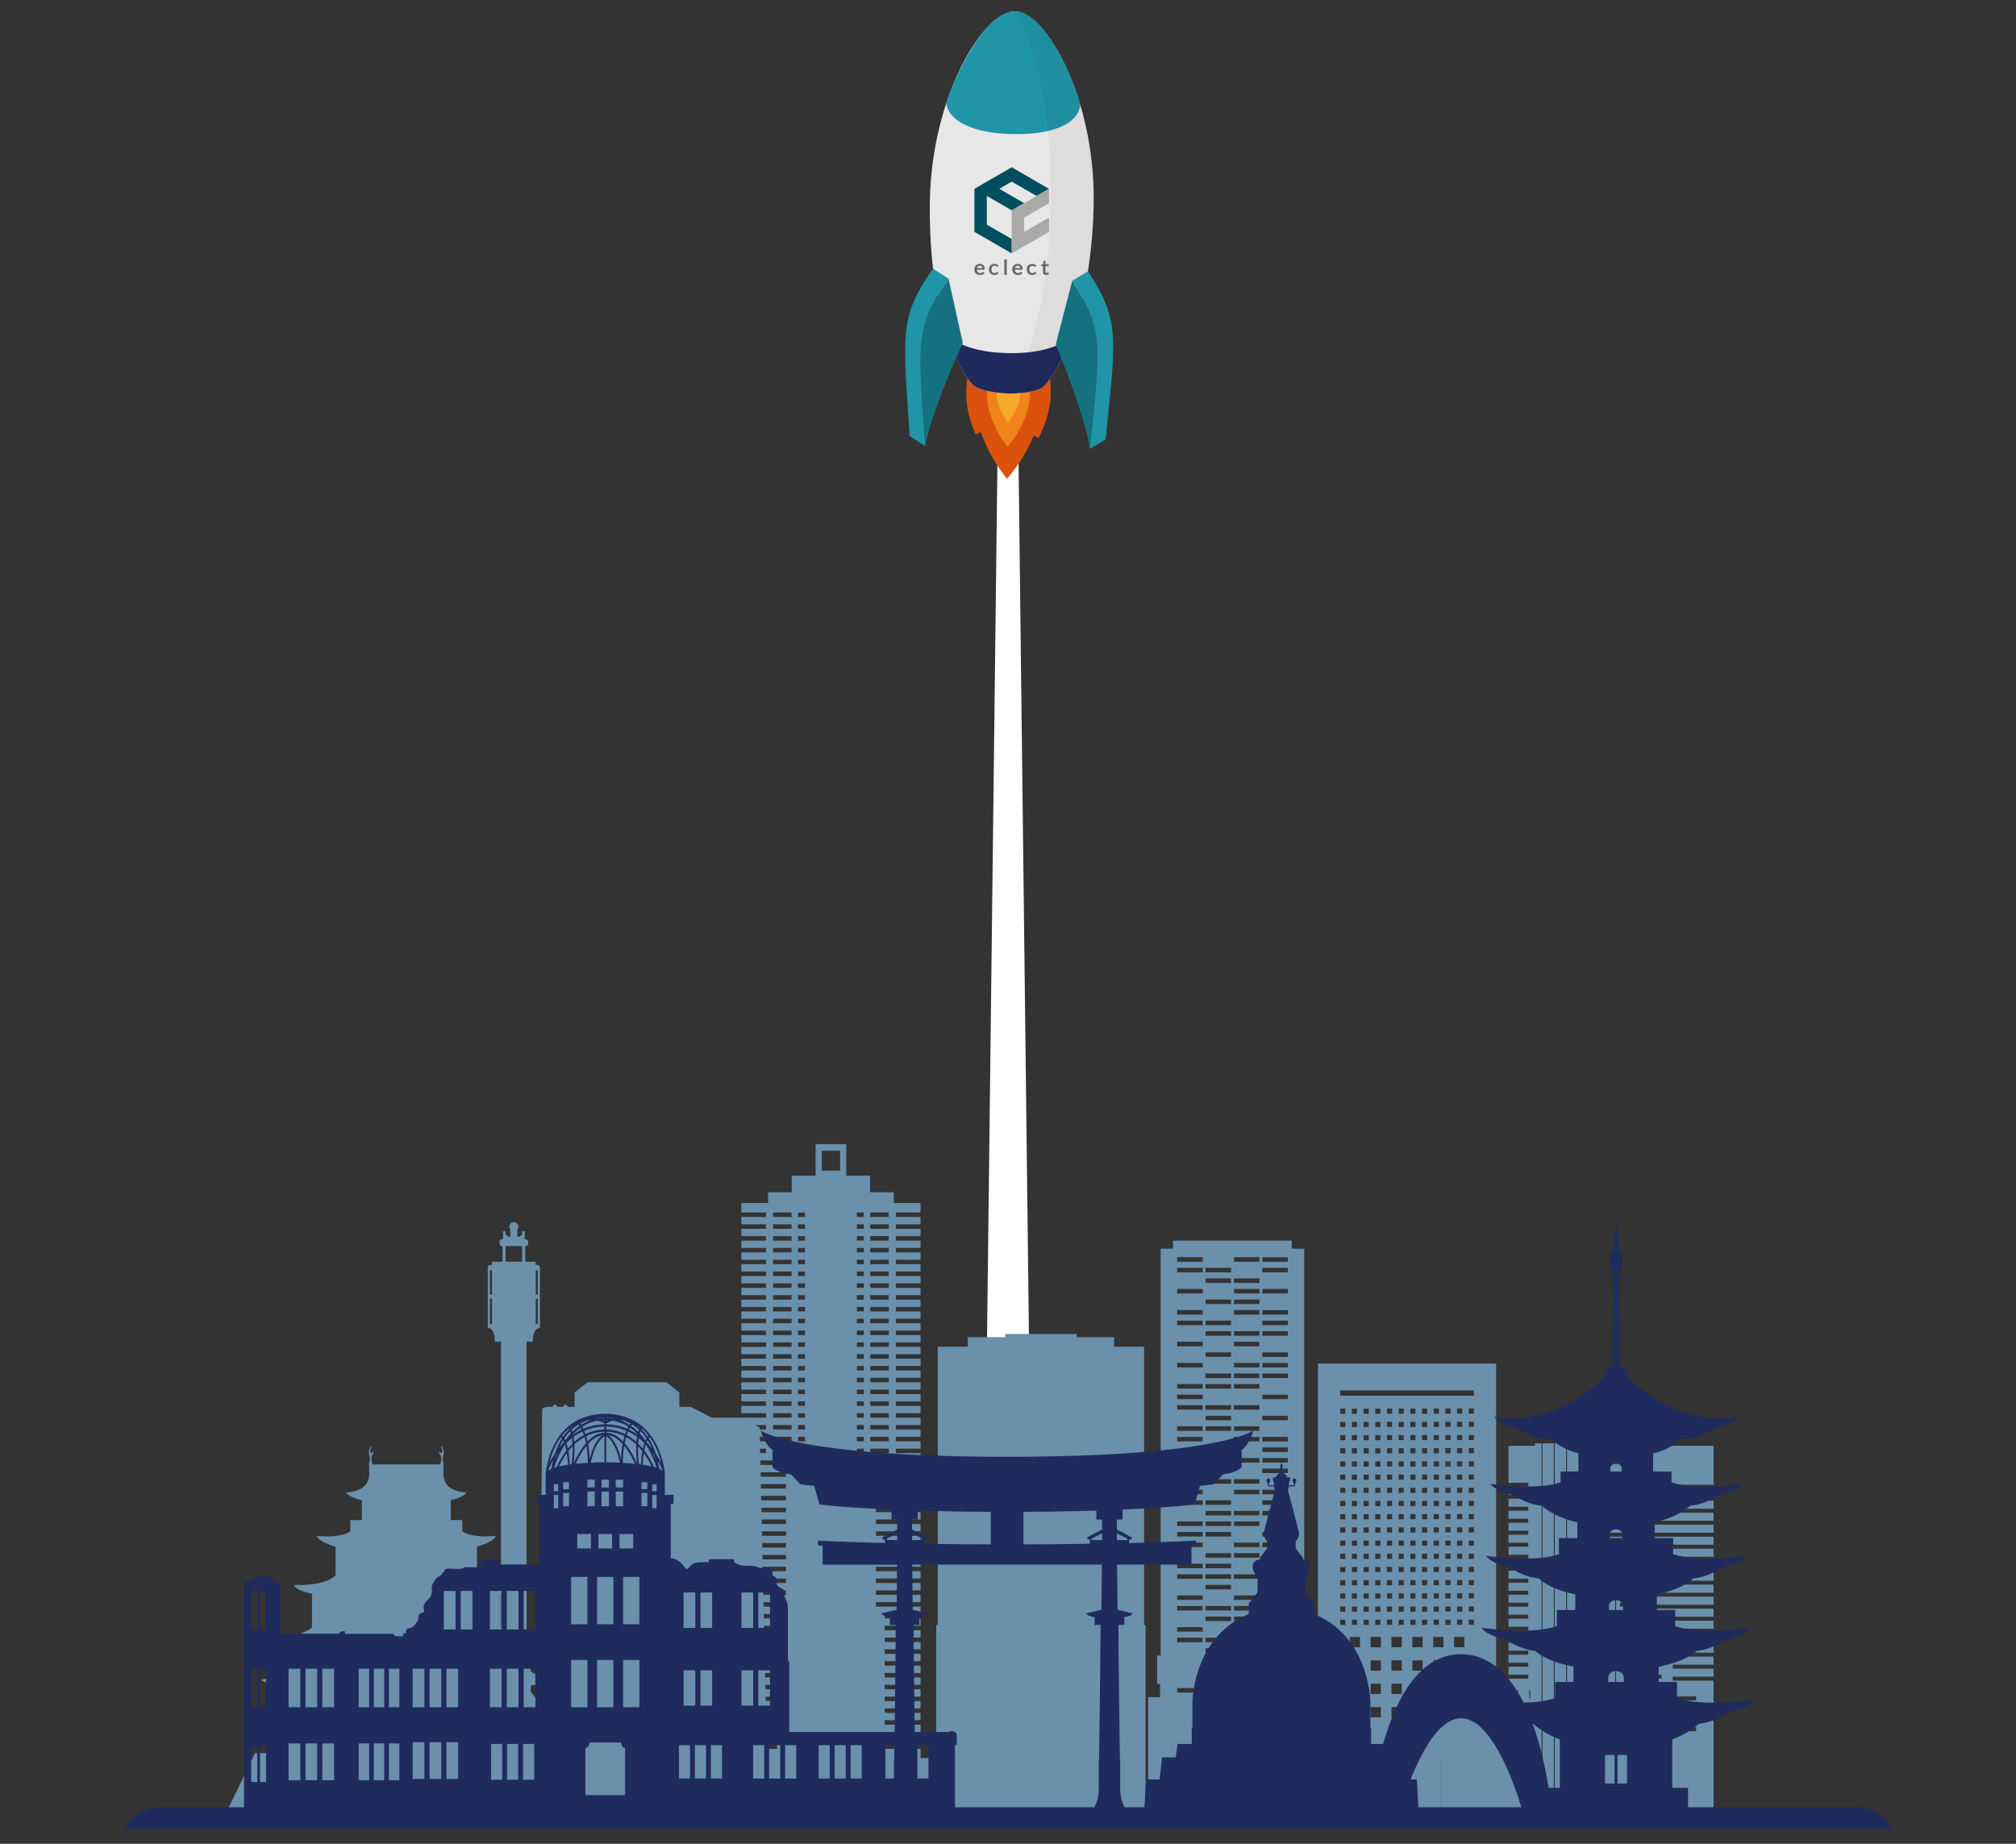 <svg xmlns="http://www.w3.org/2000/svg" xmlns:xlink="http://www.w3.org/1999/xlink" width="1360" height="1244" viewBox="0 0 1360 1244" preserveAspectRatio="none">
  <rect x="0" y="0" width="1360" height="1244" fill="#333333" stroke="none"/>
  <defs>
    <clipPath id="clip-path">
      <rect id="長方形_250" data-name="長方形 250" width="1360" height="1244" transform="translate(0 4278)" fill="none"/>
    </clipPath>
    <clipPath id="clip-path-2">
      <rect id="長方形_249" data-name="長方形 249" width="1360" height="1234" transform="translate(0 4278)" fill="#fff" stroke="#707070" stroke-width="1"/>
    </clipPath>
  </defs>
  <g id="contact_bg_01" transform="translate(0 -4278)" clip-path="url(#clip-path)">
    <g id="contact_bg_01-2" data-name="contact_bg_01" clip-path="url(#clip-path-2)">
      <g id="contact_bg_01-3" data-name="contact_bg_01" transform="translate(0 4126.958)">
        <g id="グループ_546" data-name="グループ 546" transform="translate(64.565 -267.929)">
          <path id="パス_1784" data-name="パス 1784" d="M0,0H14L24,843H-10Z" transform="translate(608.435 719.929)" fill="#fff"/>
          <g id="グループ_544" data-name="グループ 544" transform="translate(88.922 1190.929)">
            <path id="パス_1752" data-name="パス 1752" d="M866.376,579.361H848.543v24.948h13.375v2.655H848.543v5.44h13.375v2.655H848.543V620.5h13.375v2.656H848.543v5.437h13.375v2.655H848.543v5.44h13.375v2.655H848.543v5.438h13.375v2.656H848.543v5.436h13.375v2.656H848.543v5.438h13.375v2.655H848.543v5.44h13.375v2.653H848.543v5.441h13.375v2.653H848.543v5.438h13.375V687.9H848.543v5.438h13.375V696H848.543v5.438h13.375v2.653H848.543v5.44h13.375v2.655H848.543v5.437h13.375v2.658H848.543v5.438h13.375v2.653H848.543v5.44h13.375v2.655H848.543v13.293h-8.321V523.861h-120.2v303.47h85.7v3.735h62.632v-3.735h2.513V577.72h-4.492ZM738.492,700.2h-3.46v-3.46h3.46Zm0-8.9h-3.46v-3.462h3.46Zm0-8.905h-3.46v-3.462h3.46Zm0-8.9h-3.46V670.03h3.46Zm0-8.9h-3.46v-3.461h3.46Zm0-8.905h-3.46v-3.459h3.46Zm0-8.9h-3.46V643.32h3.46Zm0-8.905h-3.46v-3.461h3.46Zm0-8.9h-3.46v-3.462h3.46Zm0-8.905h-3.46v-3.461h3.46Zm0-8.905h-3.46v-3.459h3.46Zm0-8.9h-3.46V598.8h3.46Zm0-8.9h-3.46V589.9h3.46Zm0-8.9h-3.46v-3.465h3.46Zm0-8.9h-3.46V572.09h3.46Zm0-8.905h-3.46v-3.464h3.46Zm0-8.9h-3.46v-3.465h3.46Zm10.787,265.5h-8.72V791.9h8.72Zm-2.9-260.063v3.464h-3.46v-3.464Zm-3.46-5.44v-3.465h3.46v3.465Zm3.46,14.343v3.465h-3.46V572.09Zm0,8.9v3.465h-3.46v-3.465Zm0,8.9v3.465h-3.46V589.9Zm0,8.9v3.462h-3.46V598.8Zm0,8.905v3.459h-3.46v-3.459Zm0,8.9v3.461h-3.46v-3.461Zm0,8.9v3.462h-3.46v-3.462Zm0,8.9v3.461h-3.46v-3.461Zm0,8.9v3.462h-3.46V643.32Zm0,8.905v3.459h-3.46v-3.459Zm0,8.9v3.461h-3.46v-3.461Zm0,8.9v3.462h-3.46V670.03Zm0,8.9V682.4h-3.46v-3.462Zm0,8.905V691.3h-3.46v-3.462Zm0,8.9v3.46h-3.46v-3.46Zm2,11.627v6.923h-6.926v-6.923Zm0,15.768v6.923h-6.926v-6.923Zm0,15.768v6.923h-6.926V739.9Zm0,15.766v6.922h-6.926V755.67ZM754.26,700.2H750.8v-3.46h3.461Zm0-8.9H750.8v-3.462h3.461Zm0-8.905H750.8v-3.462h3.461Zm0-8.9H750.8V670.03h3.461Zm0-8.9H750.8v-3.461h3.461Zm0-8.905H750.8v-3.459h3.461Zm0-8.9H750.8V643.32h3.461Zm0-8.905H750.8v-3.461h3.461Zm0-8.9H750.8v-3.462h3.461Zm0-8.905H750.8v-3.461h3.461Zm0-8.905H750.8v-3.459h3.461Zm0-8.9H750.8V598.8h3.461Zm0-8.9H750.8V589.9h3.461Zm0-8.9H750.8v-3.465h3.461Zm0-8.9H750.8V572.09h3.461Zm0-8.905H750.8v-3.464h3.461Zm0-8.9H750.8v-3.465h3.461Zm7.883,5.44v3.464h-3.459v-3.464Zm-3.459-5.44v-3.465h3.459v3.465Zm3.459,14.343v3.465h-3.459V572.09Zm0,8.9v3.465h-3.459v-3.465Zm0,8.9v3.465h-3.459V589.9Zm0,8.9v3.462h-3.459V598.8Zm0,8.905v3.459h-3.459v-3.459Zm0,8.9v3.461h-3.459v-3.461Zm0,8.9v3.462h-3.459v-3.462Zm0,8.9v3.461h-3.459v-3.461Zm0,8.9v3.462h-3.459V643.32Zm0,8.905v3.459h-3.459v-3.459Zm0,8.9v3.461h-3.459v-3.461Zm0,8.9v3.462h-3.459V670.03Zm0,8.9V682.4h-3.459v-3.462Zm0,8.905V691.3h-3.459v-3.462Zm0,8.9v3.46h-3.459v-3.46Zm.321,11.627v6.923h-6.926v-6.923Zm0,15.768v6.923h-6.926v-6.923Zm0,15.768v6.923h-6.926V739.9Zm0,15.766v6.922h-6.926V755.67Zm3.376,67.579h-8.716V791.9h8.716ZM777.91,563.186v3.464H774.45v-3.464Zm-3.461-5.44v-3.465h3.461v3.465Zm3.461,14.343v3.465H774.45V572.09Zm0,8.9v3.465H774.45v-3.465Zm0,8.9v3.465H774.45V589.9Zm0,8.9v3.462H774.45V598.8Zm0,8.905v3.459H774.45v-3.459Zm0,8.9v3.461H774.45v-3.461Zm0,8.9v3.462H774.45v-3.462Zm0,8.9v3.461H774.45v-3.461Zm0,8.9v3.462H774.45V643.32Zm0,8.905v3.459H774.45v-3.459Zm0,8.9v3.461H774.45v-3.461Zm0,8.9v3.462H774.45V670.03Zm0,8.9V682.4H774.45v-3.462Zm0,8.905V691.3H774.45v-3.462Zm0,8.9v3.46H774.45v-3.46Zm-1.367,11.627v6.923h-6.924v-6.923Zm-6.924,22.69v-6.923h6.924v6.923Zm6.924,8.845v6.923h-6.924V739.9Zm-6.516-182.158h-3.46v-3.465h3.46Zm0,5.44v3.464h-3.46v-3.464Zm0,8.9v3.465h-3.46V572.09Zm0,8.9v3.465h-3.46v-3.465Zm0,8.9v3.465h-3.46V589.9Zm0,8.9v3.462h-3.46V598.8Zm0,8.905v3.459h-3.46v-3.459Zm0,8.9v3.461h-3.46v-3.461Zm0,8.9v3.462h-3.46v-3.462Zm0,8.9v3.461h-3.46v-3.461Zm0,8.9v3.462h-3.46V643.32Zm0,8.905v3.459h-3.46v-3.459Zm0,8.9v3.461h-3.46v-3.461Zm0,8.9v3.462h-3.46V670.03Zm0,8.9V682.4h-3.46v-3.462Zm0,8.905V691.3h-3.46v-3.462Zm0,8.9v3.46h-3.46v-3.46Zm-.409,58.928h6.924v6.922h-6.924ZM772.795,789s-.2-9.152,7.328-9.152a6.389,6.389,0,0,1,6.164,3.942h-9.978v39.462h-3.514ZM790.626,739.9v6.923H783.7V739.9Zm-6.923-8.845v-6.923h6.923v6.923Zm6.923,24.611v6.922H783.7V755.67Zm3.054-197.923h-3.462v-3.465h3.462Zm0,5.44v3.464h-3.462v-3.464Zm0,8.9v3.465h-3.462V572.09Zm0,8.9v3.465h-3.462v-3.465Zm0,8.9v3.465h-3.462V589.9Zm0,8.9v3.462h-3.462V598.8Zm0,8.905v3.459h-3.462v-3.459Zm0,8.9v3.461h-3.462v-3.461Zm0,8.9v3.462h-3.462v-3.462Zm0,8.9v3.461h-3.462v-3.461Zm0,8.9v3.462h-3.462V643.32Zm0,8.905v3.459h-3.462v-3.459Zm0,8.9v3.461h-3.462v-3.461Zm0,8.9v3.462h-3.462V670.03Zm0,8.9V682.4h-3.462v-3.462Zm0,8.905V691.3h-3.462v-3.462Zm0,8.9v3.46h-3.462v-3.46Zm-3.054,11.627v6.923H783.7v-6.923ZM785.8,557.746h-3.461v-3.465H785.8Zm0,5.44v3.464h-3.461v-3.464Zm0,8.9v3.465h-3.461V572.09Zm0,8.9v3.465h-3.461v-3.465Zm0,8.9v3.465h-3.461V589.9Zm0,8.9v3.462h-3.461V598.8Zm0,8.905v3.459h-3.461v-3.459Zm0,8.9v3.461h-3.461v-3.461Zm0,8.9v3.462h-3.461v-3.462Zm0,8.9v3.461h-3.461v-3.461Zm0,8.9v3.462h-3.461V643.32Zm0,8.905v3.459h-3.461v-3.459Zm0,8.9v3.461h-3.461v-3.461Zm0,8.9v3.462h-3.461V670.03Zm0,8.9V682.4h-3.461v-3.462Zm0,8.905V691.3h-3.461v-3.462Zm0,8.9v3.46h-3.461v-3.46Zm17.328,126.507h-.106V791.9h.106Zm1.586-60.656h-6.926V755.67h6.926Zm0-15.766h-6.926V739.9h6.926Zm0-15.768h-6.926v-6.923h6.926Zm0-15.768h-6.926v-6.923h6.926Zm-3.146-152.105v3.464H798.1v-3.464Zm-3.461-5.44v-3.465h3.461v3.465Zm3.461,14.343v3.465H798.1V572.09Zm0,8.9v3.465H798.1v-3.465Zm0,8.9v3.465H798.1V589.9Zm0,8.9v3.462H798.1V598.8Zm0,8.905v3.459H798.1v-3.459Zm0,8.9v3.461H798.1v-3.461Zm0,8.9v3.462H798.1v-3.462Zm0,8.9v3.461H798.1v-3.461Zm0,8.9v3.462H798.1V643.32Zm0,8.905v3.459H798.1v-3.459Zm0,8.9v3.461H798.1v-3.461Zm0,8.9v3.462H798.1V670.03Zm0,8.9V682.4H798.1v-3.462Zm0,8.905V691.3H798.1v-3.462Zm0,8.9v3.46H798.1v-3.46Zm7.883,3.46h-3.462v-3.46h3.462Zm0-8.9h-3.462v-3.462h3.462Zm0-8.905h-3.462v-3.462h3.462Zm0-8.9h-3.462V670.03h3.462Zm0-8.9h-3.462v-3.461h3.462Zm0-8.905h-3.462v-3.459h3.462Zm0-8.9h-3.462V643.32h3.462Zm0-8.905h-3.462v-3.461h3.462Zm0-8.9h-3.462v-3.462h3.462Zm0-8.905h-3.462v-3.461h3.462Zm0-8.905h-3.462v-3.459h3.462Zm0-8.9h-3.462V598.8h3.462Zm0-8.9h-3.462V589.9h3.462Zm0-8.9h-3.462v-3.465h3.462Zm0-8.9h-3.462V572.09h3.462Zm0-8.905h-3.462v-3.464h3.462Zm0-8.9h-3.462v-3.465h3.462Zm9.345,189.08h-6.926V739.9h6.926Zm0-15.768h-6.926v-6.923h6.926Zm0-15.768h-6.926v-6.923h6.926Zm-1.46-152.105v3.464h-3.462v-3.464Zm-3.462-5.44v-3.465h3.462v3.465Zm3.462,14.343v3.465h-3.462V572.09Zm0,8.9v3.465h-3.462v-3.465Zm0,8.9v3.465h-3.462V589.9Zm0,8.9v3.462h-3.462V598.8Zm0,8.905v3.459h-3.462v-3.459Zm0,8.9v3.461h-3.462v-3.461Zm0,8.9v3.462h-3.462v-3.462Zm0,8.9v3.461h-3.462v-3.461Zm0,8.9v3.462h-3.462V643.32Zm0,8.905v3.459h-3.462v-3.459Zm0,8.9v3.461h-3.462v-3.461Zm0,8.9v3.462h-3.462V670.03Zm0,8.9V682.4h-3.462v-3.462Zm0,8.905V691.3h-3.462v-3.462Zm0,8.9v3.46h-3.462v-3.46Zm7.883,3.46h-3.462v-3.46h3.462Zm0-8.9h-3.462v-3.462h3.462Zm0-8.905h-3.462v-3.462h3.462Zm0-8.9h-3.462V670.03h3.462Zm0-8.9h-3.462v-3.461h3.462Zm0-8.905h-3.462v-3.459h3.462Zm0-8.9h-3.462V643.32h3.462Zm0-8.905h-3.462v-3.461h3.462Zm0-8.9h-3.462v-3.462h3.462Zm0-8.905h-3.462v-3.461h3.462Zm0-8.905h-3.462v-3.459h3.462Zm0-8.9h-3.462V598.8h3.462Zm0-8.9h-3.462V589.9h3.462Zm0-8.9h-3.462v-3.465h3.462Zm0-8.9h-3.462V572.09h3.462Zm0-8.905h-3.462v-3.464h3.462Zm0-8.9h-3.462v-3.465h3.462Zm0-12.118H735.032v-3.589h90.181Zm29.745,204.127h-.635v-5.472h.635Zm8.272,0H862.6v-5.472h.633Z" transform="translate(15.59 -375.853)" fill="#6a90ac"/>
            <rect id="長方形_243" data-name="長方形 243" width="7.637" height="249.612" transform="translate(887.093 201.867)" fill="#6a90ac"/>
            <rect id="長方形_244" data-name="長方形 244" width="7.638" height="249.612" transform="translate(895.364 201.867)" fill="#6a90ac"/>
            <rect id="長方形_245" data-name="長方形 245" width="7.637" height="249.612" transform="translate(903.637 201.867)" fill="#6a90ac"/>
            <path id="パス_1753" data-name="パス 1753" d="M918.919,584.865V558.591H842.227V556.95H828.333V806.561h7.637V662.049h.635V806.561h7.637V662.049h.633V806.561h7.639V662.049h.633V806.561h7.639V683.009h.633V806.561h57.5V717.024h-27.57v-2.661h27.57v-5.432h-27.57V706.27h27.57v-5.433h-27.57v-2.66h27.57v-5.435h-27.57v-2.66h27.57v-5.432h-27.57V681.99h27.57v-5.433H865.909V673.9h53.011v-5.435H865.909V665.8h53.011v-5.433H845.282v-2.66h73.637v-5.433H845.282v-2.663h73.637v-5.432H845.282V641.52h73.637v-5.432H845.282v-2.66h73.637V628H845.282v-2.663h73.637V619.9H845.282v-2.66h73.637v-5.433H845.282v-2.66h73.637v-5.435H845.282v-2.661h73.637v-5.432H845.282V592.96h73.637v-5.432H845.282v-2.663Zm-77.436,74.171h-8.09v-2.653h8.09Zm0-8.094h-8.09v-2.653h8.09Zm0-8.093h-8.09v-2.655h8.09Zm0-8.093h-8.09V632.1h8.09Zm0-8.093h-8.09v-2.656h8.09Zm0-8.095h-8.09v-2.655h8.09Zm0-8.094h-8.09v-2.655h8.09Zm0-8.091h-8.09v-2.656h8.09Zm0-8.095h-8.09v-2.655h8.09Zm0-8.094h-8.09v-2.655h8.09Zm48.79,141.463h16.882v2.66H890.274Zm0,10.4h16.882v2.661H890.274Zm0,10.4h16.882v2.658H890.274Zm-17.793-59.7h11.394v2.655H872.481Zm0,8.091h11.394v2.658H872.481Zm0,8.1h11.394V707.6H872.481Zm0,8.093h11.394v2.655H872.481Zm-16.672-48.562h6.478v2.655h-6.478Zm0,8.093h6.478v2.658h-6.478Z" transform="translate(83.576 -355.083)" fill="#6a90ac"/>
            <path id="パス_1754" data-name="パス 1754" d="M886.392,569.6h-20.2v-6.467h-25.33V561.01H792.747v2.126h-25.33V569.6h-20.2V757.3h-1.03v89.839H735.608V840.9h-24.2V832.48h24.2v-7.886h-24.2v-3.011h24.2v-4.956h-24.2v-3.011h24.2v-4.956h-24.2v-3.011h24.2v-4.958h-24.2v-3.01h24.2v-4.948h-24.2V789.72h24.2v-4.956h-24.2v-3.013h24.2v-4.956h-24.2v-3.011h24.2v-4.956h-24.2v-3.011h24.2v-4.948h-24.2v-3.011h24.2V752.9h-24.2v-3.011h24.2v-4.958H705.5v-3.01h30.111v-4.956H705.5v-3.013h30.111V729H705.5v-3.01h30.111v-4.958H705.5v-3.011h30.111v-4.958H705.5v-3.01h30.111V705.1H705.5V702.09h30.111v-4.948H705.5V694.13h30.111v-4.958H705.5v-3.01h30.111v-4.956H705.5V678.2h30.111v-4.958H705.5v-3.01h30.111v-4.948H705.5V662.26h30.111v-4.951H705.5V654.3h30.111v-4.956H705.5V646.33h30.111v-4.955H718.957v-3.011h16.651v-4.95H718.957v-3.019h16.651v-4.947H718.957v-3.013h16.651v-4.956H718.957v-3.01h16.651v-4.96H718.957V606.5h16.651v-4.948H718.957v-3.018h16.651v-4.95H718.957v-3.013h16.651v-4.955H718.957V582.6h16.651v-4.955H718.957v-3.011h16.651v-4.95H718.957v-3.019h16.651v-4.947H718.957v-3.013h16.651v-4.958H718.957v-3.01h16.651v-4.958H718.957v-3.011h16.651v-4.947H718.957v-3.019h16.651v-4.95H718.957v-3.01h16.651V521.89H718.957v-3.015h16.651v-4.955H718.957v-3.01h16.651v-4.95H718.957v-3.019h16.651v-4.948H718.957v-3.011h16.651v-4.958H718.957v-3.011h16.651v-4.956H718.957v-3.011h16.651v-6.439H717.541v-7.251H701.606V454.173H685.488V432.93H664.826v21.243H648.71v11.182H632.772v7.251H614.706v6.439h16.645v3.011H614.706v4.956h16.645v3.011H614.706v4.958h16.645v3.011H614.706v4.948h16.645v3.019H614.706v4.95h16.645v3.01H614.706v4.955h16.645v3.015H614.706v4.956h16.645v3.01H614.706v4.95h16.645v3.019H614.706v4.947h16.645v3.011H614.706v4.958h16.645v3.01H614.706v4.958h16.645v3.013H614.706v4.947h16.645v3.019H614.706v4.95h16.645v3.011H614.706V582.6h16.645v3.013H614.706v4.955h16.645v3.013H614.706v4.95h16.645v3.018H614.706V606.5h16.645v3.01H614.706v4.96h16.645v3.01H614.706v.01H594.751L580.58,610.18h-7.675v-9.714l-8.767-6.882H510.986l-8.768,6.882v9.714h-4.33l-1.779-1.805-1.784,1.805h-3.612l-1.784-1.805-1.784,1.805h-4.02l-2.749,1.109-1.222,156.056c-2.744-.387-5.987-.915-9.288-1.605V566.125h4.2s-.251-9.159,4.789-9.159V516.027s-.124-1.753-2.941-1.753v-2.043h-7v-10.5s1.974.2,1.974-1.714v-1.4c.01-.326-.114-1.532-1.974-1.532h-.3v-5.394h-1.8v2.7h-1.141v.9h-2.031v-4.753a3.056,3.056,0,1,0-4.79,0v4.753h-2.031v-.9h-1.139v-2.7h-1.8v5.394h-.3c-1.859,0-1.986,1.206-1.974,1.532v1.4c0,1.916,1.974,1.714,1.974,1.714v10.5h-7v2.043c-2.816,0-2.94,1.753-2.94,1.753v40.938c5.038,0,4.79,9.159,4.79,9.159h4.195V729.87c-5.834-.7-12.424-2.347-16.235-6.065v-19.3s11.54-3.194,12.6-7.266c0,0-15.961,1.838-22.553-3.2v-7.492h-7.756V673.1s8.4-1.644,10.727-5.235c0,0-15.642.2-15.642-12.214v-8.463h-.4v-3.693a4.692,4.692,0,0,0,.581-1.983c0-.97-.14-3.64-1.357-4.561s.4,1.613.326,2.521.041,2.691-.978,1.784-.837-1.816-.944-.614a3.086,3.086,0,0,0,.869,2.357l.332.474v3.714h-.394v1.808h-46.21v-1.808h-.4v-3.714l.335-.474a3.085,3.085,0,0,0,.868-2.357c-.109-1.2.078-.295-.947.614s-.907-.869-.977-1.784,1.535-3.444.324-2.521-1.356,3.591-1.356,4.561a4.682,4.682,0,0,0,.583,1.983v3.693h-.4v8.463c0,12.409-15.642,12.214-15.642,12.214C350.3,671.453,358.7,673.1,358.7,673.1v13.45h-7.758v7.492c-6.592,5.039-22.553,3.2-22.553,3.2,1.063,4.073,12.6,7.266,12.6,7.266v19.3c-7.95,7.754-28.013,6.491-28.013,6.491,1.449,4.174,12.113,5.886,12.113,5.886v22.811c-7.562,6.98-34.45,9.244-34.45,9.244.2.776,4.654,4.142,8.212,4.142s6.167,5.909,6.167,5.909v9.7c-1.255,3-14.348,6.491-14.348,6.491,3.4,2.521,14.06,3.592,14.06,3.592v4.357L291.548,819.1H296.4v24.624H286.7l-18.614,38.391H452.62v2.293h17.245v-2.293h8.389l-.018,2.289h94.668v0H887.419V757.3h-1.027ZM476.017,517.981h1.351v16.451h-1.351Zm0,19.2h1.351V554.35h-1.351ZM446.469,554.35h-1.351V537.181h1.351Zm0-19.918h-1.351V517.981h1.351Zm6.151,224.842c-.109-.1-.231-.186-.335-.282V736.182s.135-.021.335-.059Zm14.19-247.043H455.677V501.694H466.81Zm12.008,298-6.174-7.808v-4.357s2.972-.3,6.276-.955Zm.143-18.269c-3.083-1.185-6.039-2.63-6.605-3.98v-9.7s2.616-5.909,6.167-5.909c.194,0,.392-.013.591-.032ZM627.018,624.055l-2.888-1.62h7.221v3.013h-4.3Zm.14,6.34h4.193v3.019h-4.125Zm.179,7.969h4.014v3.011H627.4ZM638.908,840.9h-7.056l-.187-8.415h7.243Zm0-16.3h-7.421l-.065-3.011h7.486Zm0-7.968h-7.6l-.065-3.011h7.663Zm0-7.968h-7.775l-.067-3.011h7.842Zm0-7.969h-7.953l-.067-3.01h8.02Zm0-7.958h-8.13l-.067-3.011h8.2Zm0-7.968H630.6l-.067-3.013h8.374Zm0-7.969h-8.485l-.067-3.011h8.552Zm0-7.967h-8.663l-.067-3.011h8.729Zm0-7.96h-8.842L630,757.856h8.908Zm0-7.968h-9.017l-.068-3.011h9.086Zm5.9-7.969h-15.1l-.068-3.01h15.164Zm0-7.966H629.536l-.068-3.013h15.341Zm0-7.961H629.357l-.067-3.01h15.518Zm0-7.968H629.18l-.067-3.011h15.7Zm0-7.969H629l-.067-3.01h15.873Zm0-7.964H628.825l-.067-3.013h16.051Zm0-7.961H628.647l-.068-3.011h16.23Zm0-7.969H628.47l-.068-3.01h16.407Zm0-7.966H628.291l-.067-3.011h16.585Zm0-7.969h-16.7l-.065-3.01h16.76Zm0-7.958H627.936l-.067-3.019h16.94Zm0-7.971h-17.05l-.067-3.01h17.117Zm0-7.966H627.581l-.067-3.013h17.294Zm3.809-7.968h-12.48v-3.011h12.48Zm0-7.961h-12.48v-3.019h12.48Zm0-7.966h-12.48v-3.013h12.48Zm0-7.969h-12.48v-3.01h12.48Zm0-7.969h-12.48V606.5h12.48Zm0-7.958h-12.48v-3.018h12.48Zm0-7.968h-12.48v-3.013h12.48Zm0-7.968h-12.48V582.6h12.48Zm0-7.968h-12.48v-3.011h12.48Zm0-7.961h-12.48v-3.019h12.48Zm0-7.966h-12.48v-3.013h12.48Zm0-7.971h-12.48v-3.01h12.48Zm0-7.968h-12.48v-3.011h12.48Zm0-7.958h-12.48v-3.019h12.48Zm0-7.969h-12.48v-3.01h12.48Zm0-7.966h-12.48v-3.015h12.48Zm0-7.969h-12.48v-3.01h12.48Zm0-7.959h-12.48v-3.019h12.48Zm0-7.967h-12.48v-3.011h12.48Zm0-7.969h-12.48v-3.011h12.48Zm0-7.968h-12.48v-3.011h12.48Zm9.034,159.318h-4.689v-3.011h4.689Zm0-7.961h-4.689v-3.019h4.689Zm0-7.966h-4.689v-3.013h4.689Zm0-7.969h-4.689v-3.01h4.689Zm0-7.969h-4.689V606.5h4.689Zm0-7.958h-4.689v-3.018h4.689Zm0-7.968h-4.689v-3.013h4.689Zm0-7.968h-4.689V582.6h4.689Zm0-7.968h-4.689v-3.011h4.689Zm0-7.961h-4.689v-3.019h4.689Zm0-7.966h-4.689v-3.013h4.689Zm0-7.971h-4.689v-3.01h4.689Zm0-7.968h-4.689v-3.011h4.689Zm0-7.958h-4.689v-3.019h4.689Zm0-7.969h-4.689v-3.01h4.689Zm0-7.966h-4.689v-3.015h4.689Zm0-7.969h-4.689v-3.01h4.689Zm0-7.959h-4.689v-3.019h4.689Zm0-7.967h-4.689v-3.011h4.689Zm0-7.969h-4.689v-3.011h4.689Zm0-7.968h-4.689v-3.011h4.689Zm23.7-31.314H668.965V437.385h12.387Zm16,190.631h-4.689v-3.011h4.689Zm0-7.961h-4.689v-3.019h4.689Zm0-7.966h-4.689v-3.013h4.689Zm0-7.969h-4.689v-3.01h4.689Zm0-7.969h-4.689V606.5h4.689Zm0-7.958h-4.689v-3.018h4.689Zm0-7.968h-4.689v-3.013h4.689Zm0-7.968h-4.689V582.6h4.689Zm0-7.968h-4.689v-3.011h4.689Zm0-7.961h-4.689v-3.019h4.689Zm0-7.966h-4.689v-3.013h4.689Zm0-7.971h-4.689v-3.01h4.689Zm0-7.968h-4.689v-3.011h4.689Zm0-7.958h-4.689v-3.019h4.689Zm0-7.969h-4.689v-3.01h4.689Zm0-7.966h-4.689v-3.015h4.689Zm0-7.969h-4.689v-3.01h4.689Zm0-7.959h-4.689v-3.019h4.689Zm0-7.967h-4.689v-3.011h4.689Zm0-7.969h-4.689v-3.011h4.689Zm0-7.968h-4.689v-3.011h4.689Zm4.336-3.011h12.488v3.011H701.689Zm0,7.968h12.488v3.011H701.689Zm0,7.969h12.488v3.011H701.689Zm0,7.959h12.488v3.019H701.689Zm0,7.969h12.488v3.01H701.689Zm0,7.964h12.488v3.015H701.689Zm0,7.971h12.488v3.01H701.689Zm0,7.96h12.488v3.019H701.689Zm0,7.966h12.488v3.011H701.689Zm0,7.969h12.488v3.01H701.689Zm0,7.968h12.488v3.013H701.689Zm0,7.959h12.488v3.019H701.689Zm0,7.969h12.488v3.011H701.689Zm0,7.966h12.488v3.013H701.689Zm0,7.968h12.488v3.013H701.689Zm0,7.963h12.488v3.018H701.689Zm0,7.966h12.488v3.01H701.689Zm0,7.969h12.488v3.01H701.689Zm0,7.966h12.488v3.013H701.689Zm0,7.96h12.488v3.019H701.689Zm0,7.969h12.488v3.011H701.689Z" transform="translate(-268.088 -432.93)" fill="#6a90ac"/>
            <path id="パス_1755" data-name="パス 1755" d="M755.35,771.986H757.3V752.84h-2.346V478.372h-8.4V472.9h-80.1v5.469h-8.4V752.84h-2.344v19.147h1.953v8.983h-8.01v78.348h113.7V780.97H755.35Zm-68.93,5.829H669.229v-3.024H686.42Zm0-33.962H669.229v-3.024H686.42Zm0-7.124H669.229v-3.034H686.42Zm0-14.264H669.229v-3.023H686.42Zm0-7.134H669.229v-3.023H686.42Zm0-14.252H669.229v-3.032H686.42Zm0-7.134H669.229V690.92H686.42Zm0-14.26H669.229V676.65H686.42Zm0-7.128H669.229v-3.032H686.42Zm0-7.134H669.229V662.4H686.42Zm0-14.262H669.229V648.13H686.42Zm0-7.126H669.229V641H686.42Zm0-7.134H669.229v-3.024H686.42Zm0-14.26H669.229v-3.032H686.42Zm0-14.262H669.229v-3.024H686.42Zm0-7.134H669.229v-3.023H686.42Zm0-14.254H669.229v-3.031H686.42Zm0-7.134H669.229v-3.024H686.42Zm0-7.134H669.229V569.7H686.42Zm0-14.254H669.229v-3.032H686.42Zm0-14.268H669.229v-3.023H686.42Zm0-14.254H669.229v-3.031H686.42Zm0-7.134H669.229v-3.024H686.42Zm0-14.26H669.229v-3.032H686.42Zm0-14.26H669.229v-3.026H686.42Zm0-7.134H669.229v-3.024H686.42Zm19.143,290.658h-17.19v-3.024h17.19Zm0-26.828h-17.19v-3.024h17.19Zm0-7.134h-17.19v-3.024h17.19Zm0-14.252h-17.19v-3.032h17.19Zm0-7.136h-17.19v-3.023h17.19Zm0-14.26h-17.19v-3.031h17.19Zm0-7.126h-17.19v-3.032h17.19Zm0-7.134h-17.19V690.92h17.19Zm0-7.136h-17.19v-3.024h17.19Zm0-14.252h-17.19v-3.032h17.19Zm0-7.134h-17.19V662.4h17.19Zm0-7.134h-17.19v-3.024h17.19Zm0-7.128h-17.19V648.13h17.19Zm0-14.26h-17.19v-3.024h17.19Zm0-7.134h-17.19V626.74h17.19Zm0-7.126h-17.19v-3.032h17.19Zm0-7.128h-17.19V612.48h17.19Zm0-14.269h-17.19v-3.023h17.19Zm0-7.128h-17.19v-3.029h17.19Zm0-7.126h-17.19v-3.031h17.19Zm0-14.268h-17.19V569.7h17.19Zm0-7.126h-17.19v-3.032h17.19Zm0-14.262h-17.19v-3.023h17.19Zm0-14.26h-17.19v-3.032h17.19Zm0-7.128h-17.19v-3.031h17.19Zm0-14.268h-17.19v-3.024h17.19Zm0-14.252h-17.19v-3.032h17.19Zm0-7.134h-17.19v-3.026h17.19ZM724.71,777.815H707.518v-3.024H724.71Zm0-26.828H707.518v-3.024H724.71Zm0-14.259H707.518v-3.034H724.71Zm0-7.128H707.518v-3.032H724.71Zm0-7.136H707.518v-3.023H724.71Zm0-7.134H707.518v-3.023H724.71Zm0-14.252H707.518v-3.032H724.71Zm0-14.27H707.518v-3.024H724.71Zm0-7.124H707.518V676.65H724.71Zm0-14.262H707.518V662.4H724.71Zm0-7.134H707.518v-3.024H724.71Zm0-14.254H707.518V641H724.71Zm0-7.134H707.518v-3.024H724.71Zm0-14.26H707.518v-3.032H724.71Zm0-14.262H707.518v-3.024H724.71Zm0-7.134H707.518v-3.023H724.71Zm0-14.254H707.518v-3.031H724.71Zm0-14.268H707.518V569.7H724.71Zm0-7.126H707.518v-3.032H724.71Zm0-7.128H707.518v-3.032H724.71Zm0-14.268H707.518v-3.023H724.71Zm0-7.126H707.518v-3.032H724.71Zm0-14.262H707.518v-3.024H724.71Zm0-7.134H707.518v-3.024H724.71Zm0-7.126H707.518v-3.032H724.71Zm0-7.126H707.518v-3.032H724.71Zm0-14.268H707.518v-3.024H724.71Zm19.143,290.658h-17.19v-3.024h17.19Zm0-26.828h-17.19v-3.024h17.19Zm0-7.134h-17.19v-3.024h17.19Zm0-14.252h-17.19v-3.032h17.19Zm0-14.27h-17.19v-3.023h17.19Zm0-7.126h-17.19v-3.031h17.19Zm0-7.126h-17.19v-3.032h17.19Zm0-7.134h-17.19V690.92h17.19Zm0-14.26h-17.19V676.65h17.19Zm0-7.128h-17.19v-3.032h17.19Zm0-14.268h-17.19v-3.024h17.19Zm0-7.128h-17.19V648.13h17.19Zm0-7.126h-17.19V641h17.19Zm0-14.268h-17.19V626.74h17.19Zm0-7.126h-17.19v-3.032h17.19Zm0-7.128h-17.19V612.48h17.19Zm0-7.134h-17.19v-3.024h17.19Zm0-14.262h-17.19v-3.029h17.19Zm0-14.26h-17.19v-3.024h17.19Zm0-14.26h-17.19v-3.032h17.19Zm0-7.128h-17.19v-3.032h17.19Zm0-7.134h-17.19v-3.023h17.19Zm0-14.26h-17.19v-3.032h17.19Zm0-7.128h-17.19v-3.031h17.19Zm0-7.134h-17.19v-3.024h17.19Zm0-14.26h-17.19v-3.032h17.19Zm0-14.26h-17.19v-3.026h17.19Zm0-7.134h-17.19v-3.024h17.19Z" transform="translate(-28.575 -407.839)" fill="#6a90ac"/>
          </g>
          <path id="パス_1758" data-name="パス 1758" d="M1422.94,888.392a28.227,28.227,0,0,0-28.227-28.226H1281.679V847.032h-10.647V814.326a56.409,56.409,0,0,0,17.9-10.443c12.486-1.626,20.017-7.606,20.017-7.606,8.431-2.005,15.042-4.811,17.984-8.713,0,0-35.31,5.236-52.433-1.113h-.243V775.61h-12.417V765.264c4.162-.776,18.351-3.823,25.514-10.484,11.973-1.616,19.174-7.346,19.174-7.346,8.16-1.937,14.568-4.655,17.423-8.431,0,0-34.2,5.062-50.768-1.084h-.135V727.078h-12.418v-10.6s16.174-2.739,24.556-10.725a40.783,40.783,0,0,0,18.932-7.164c7.888-1.877,14.083-4.51,16.842-8.158,0,0-33.063,4.907-49.092-1.035h-.224V678.557h-12.427V667.949s15.39-3.242,23.782-11.229a39.612,39.612,0,0,0,18.71-6.968c7.626-1.81,13.609-4.356,16.271-7.878,0,0-31.94,4.732-47.43-1.008v-7.242h-12.418v-12.31a37.534,37.534,0,0,0,18.391-9.485,38.677,38.677,0,0,0,23.037-7.261c7.383-1.818,13.181-4.354,15.758-7.878,0,0-37.344,9.649-74.453-26.958l.947-.928v-1.133h-2.235V563.5H1236a2.654,2.654,0,0,0-1.509-2.9V558.96s3.348-1.491,3.348-4.027h-3.348v-3.91h1.973v-1.055c0-1.133-1.973-1.133-1.973-1.133V545.09h1.973v-1.055c0-1.133-1.973-1.133-1.973-1.133v-3.747h1.973V538.1c0-1.131-1.973-1.131-1.973-1.131v-3.747h1.973v-1.055c0-1.133-1.973-1.133-1.973-1.133V527.29h1.973v-1.055c0-1.133-1.973-1.133-1.973-1.133v-3.745h1.973V520.3c0-1.131-1.973-1.131-1.973-1.131v-3.745h1.973v-1.056c0-1.131-1.973-1.131-1.973-1.131v-3.747h1.973v-1.055c0-1.131-1.973-1.131-1.973-1.131v-3.747h1.973V502.5c0-1.131-1.973-1.131-1.973-1.131v-3.612h2.477V487.479a2.467,2.467,0,0,0-2.477-2.6v-3.2s.939,0,.939-1.395h-.939V478.4s.939,0,.939-1.4h-.939v-2.137s.754,0,.754-.968h-1.761V465.43a.363.363,0,1,0-.726,0V473.9h-1.771c0,.968.765.968.765.968V477h-.939c0,1.4.939,1.4.939,1.4v1.877h-.939c0,1.395.939,1.395.939,1.395v3.2a2.474,2.474,0,0,0-2.487,2.6v10.279h2.487v3.612s-1.984,0-1.984,1.131v1.055h1.984V507.3s-1.984,0-1.984,1.131v1.055h1.984v3.747s-1.984,0-1.984,1.131v1.056h1.984v3.745s-1.984,0-1.984,1.131v1.056h1.984V525.1s-1.984,0-1.984,1.133v1.055h1.984v3.745s-1.984,0-1.984,1.133v1.055h1.984v3.747s-1.984,0-1.984,1.131v1.055h1.984V542.9s-1.984,0-1.984,1.133v1.055h1.984v3.745s-1.984,0-1.984,1.133v1.055h1.984v3.91h-3.35c0,2.536,3.35,4.027,3.35,4.027V560.6a2.66,2.66,0,0,0-1.519,2.905h-3.563v4.17h-2.245V568.8l.948.928c-37.1,36.607-74.443,26.958-74.443,26.958,2.573,3.524,8.373,6.06,15.758,7.878a38.636,38.636,0,0,0,23.037,7.261,37.526,37.526,0,0,0,18.39,9.485v12.31H1195.7v7.242c-15.487,5.739-47.428,1.008-47.428,1.008,2.661,3.522,8.643,6.068,16.27,7.878a39.593,39.593,0,0,0,18.7,6.968c8.391,7.987,23.782,11.229,23.782,11.229v10.608h-12.418V689.4h-.224c-16.038,5.943-49.1,1.035-49.1,1.035,2.759,3.648,8.954,6.281,16.842,8.158a40.794,40.794,0,0,0,18.933,7.164c8.391,7.985,24.565,10.725,24.565,10.725v10.6h-12.427v10.841h-.127C1176.486,744.065,1142.3,739,1142.3,739c2.857,3.776,9.254,6.485,17.415,8.431,0,0,7.211,5.729,19.184,7.346,7.173,6.67,21.362,9.719,25.514,10.494V775.61h-12.428v10.84h-.234c-5.663,2.1-13.319,2.93-21.028,3.1-9.169-18.251-22.579-32.657-42.092-32.657-28.909,0-44.438,31.62-52.594,60.539h-8.182v-9.691a1.2,1.2,0,0,0-.43-1.577V789.52s-.07-44.068-38.008-59.722v-7.121l-5.962-7.54v-8.28a1.318,1.318,0,0,1,1.41-1.287v-1.987l1.865-4.017v-3.019a4.557,4.557,0,0,0-4.807-3.439V691.8l-4.9-6.33v-4.722s2.235-2.365,2.235-4.72v-1.372l-7.6-28.884a3.316,3.316,0,0,0,.825-2.142h3.7a.375.375,0,0,0,.371-.371v-1.449a1.425,1.425,0,0,0,.508-1.162.464.464,0,0,0,.353-.508s.163-1.843-1.232-1.843-1.232,1.843-1.232,1.843a.462.462,0,0,0,.35.508,1.426,1.426,0,0,0,.509,1.162v1.073h-3.33a5.768,5.768,0,0,1,.129-2.235l0-.012c.1-.177,1.188-2.235.15-3.125a1.764,1.764,0,0,0-1.1.417,7.5,7.5,0,0,0-3.355-3.413,1.656,1.656,0,0,0-.339-1.561s.578-1.346,0-2.072c0,0,.413-.973,0-1.387,0,0,.039-1.367-.581-1.367s-.581,1.367-.581,1.367c-.413.414,0,1.387,0,1.387-.576.726,0,2.072,0,2.072a1.656,1.656,0,0,0-.339,1.561,7.505,7.505,0,0,0-3.355,3.413,1.759,1.759,0,0,0-1.1-.417c-1.038.89.049,2.948.148,3.125l.005.012a5.8,5.8,0,0,1,.129,2.235h-3.327v-1.073a1.43,1.43,0,0,0,.5-1.162.464.464,0,0,0,.355-.508s.163-1.843-1.234-1.843-1.232,1.843-1.232,1.843a.464.464,0,0,0,.353.508,1.43,1.43,0,0,0,.506,1.162v1.449a.375.375,0,0,0,.373.371h3.7a3.315,3.315,0,0,0,.825,2.142l-7.6,28.884v1.372c0,2.355,2.235,4.72,2.235,4.72v4.722l-4.9,6.33v1.309a4.555,4.555,0,0,0-4.8,3.439v3.019l1.862,4.017v1.987a1.321,1.321,0,0,1,1.411,1.287v8.28l-5.964,7.54V729.8c-37.938,15.654-38.008,59.722-38.008,59.722v16.647a1.207,1.207,0,0,0-.428,1.577v9.691h-9.522l-1.326,9.024h-9.193l-1.655,14.91h-9.193l-1.012,18.8H901.39v-.526s-2.772-4.429-2.772-12.128V828.785h-.171s-1.009-66.771-1.009-91.646h3.952v-5.31s.1-.01.272-.031c1.019-.129,4.577-.7,5.445-2.443L896.854,726.9s-.192-12.937-.332-30.471h50.219V683.653c2.046-.094,3.083-.16,3.083-.16v-3.26s-15.574.882-45.188,1.615v-2.411s2.1.531,1.673-1.423l-9.9-5.3v-.01q-.015-3.33-.01-6.682h3.84V659.3c33.094-1.454,48.575-3.408,48.575-3.408l3.651-12.7s5.672-.394,9.281-.967l6.221-6.6s9.867-1.328,12.6-5.046V619.069c5.423-3.8,7.893-13.1,7.893-13.1s-23.517,17.706-166.149,17.706-166.15-17.706-166.15-17.706,2.471,9.294,7.893,13.1v11.513c2.731,3.718,12.6,5.046,12.6,5.046l6.221,6.6c3.609.573,9.283.967,9.283.967l3.649,12.7s15.483,1.955,48.574,3.408v6.724h3.841q0,3.347-.008,6.682v.01l-9.9,5.3c-.423,1.953,1.673,1.423,1.673,1.423v2.411c-29.614-.732-45.188-1.615-45.188-1.615v3.26s1.037.065,3.084.16v12.779H748.1c-.142,17.534-.334,30.471-.334,30.471l-10.251,2.453c.858,1.742,4.406,2.315,5.433,2.443.182.021.283.031.283.031v5.31h3.95c0,16.28-.431,50.5-.729,72.213H675.349V761.827a1.629,1.629,0,0,1-.889-1.558V725.892c0-4.657-2.154-6.779-2.285-8.475s1.208-3.4-2.539-5.235c-3.76-1.821-2.8-4.659-2.8-4.659,0-3.4-2.816-3.688-2.816-3.688v-5.222h-9.382c-.931-1.7-8.571-1.416-8.571-1.416a12.293,12.293,0,0,1-7.9-2.541v-1.851H621.031v1.978l-5.368-.015c-9.5,0-7.242,8.225-11.573,2.569-4.357-5.655-8.65-5.093-8.65-5.093V655.326h1.872v-5.935h-5.884V635.528a1.991,1.991,0,0,0-.015-.282,12.618,12.618,0,0,0-.133-1.784l.013.2c-.013-.057-.013-.125-.024-.212a.376.376,0,0,0-.015-.127v-.07a.384.384,0,0,1-.015-.083c-.342-2.863-2.111-14.187-9.26-23.826-.013-.041-.013-.1-.026-.14a.749.749,0,0,0-.334-.352A37.939,37.939,0,0,0,576.4,603.3a.717.717,0,0,0-.2-.238c-.068-.057-.361-.28-.812-.589a33.556,33.556,0,0,0-4.8-3.211.6.6,0,0,0-.319-.173,42.96,42.96,0,0,0-37.95,0,.613.613,0,0,0-.317.173,33.736,33.736,0,0,0-4.8,3.211c-.451.309-.746.532-.812.589a.559.559,0,0,0-.184.238,38.243,38.243,0,0,0-5.236,5.557.78.78,0,0,0-.334.352c-.011.042-.011.1-.023.14-7.152,9.639-8.917,20.963-9.263,23.826v.015l-.015.068c0,.07-.011.14-.011.2-.013.086-.013.155-.026.212l-.16,1.292-.08.687v13.749h-5.9v5.935h1.89v41.029H479.719v-2.834a28.02,28.02,0,0,0-9.234,0c-4.955.84-3.495,2.246-5.1,2.834v1.823h-9.369s-.8.983-1.608.983a59.206,59.206,0,0,1-7.015,0c-2.616-.239-4.53.194-4.53,1.346,0,0-2.328,3.508-3.721,3.815-1.395.326-5.355,5.025-4.943,8.42a8.1,8.1,0,0,1-2.684,7.508c-2.018,1.823-2.818,3.4-2.818,4.951s1.209,3.1-1.209,3.817-2.139,1.838-2.4,3.957-3.495,6.356-6.153,6.356c-2.682,0-2.153,3.537-2.153,3.537h-1.952v1.88h-5.01a2.607,2.607,0,0,1-1.421-1.585H375.652v-1.7s-3.2-.436-3.2.841l-1.608.715H332.269V710.808a2.519,2.519,0,0,0-1.82-2.344c-1.794-.519-3.215-1.165-3.215-2.118s-.187-1.895-1.994-1.895-5.528.295-6.433.1c-.915-.226-3.825.519-4.012,1.278-.211.744-4.624,1.8-5.235,1.8s-1.994,0-1.994,1.7V860.166H251.54a28.2,28.2,0,0,0-28.135,26.414h-.466V1041.7H1422.564V888.393l-1.247,0ZM444.1,841.006V816.2H452v24.808Zm40.928.591V817.406H492.5V841.6Zm38.995-226.26a32.315,32.315,0,0,1,1,4.139,56.655,56.655,0,0,0-6.552,11.112c-.584.156-1.154.324-1.686.492A64.241,64.241,0,0,1,524.018,615.337ZM517.4,625.51c.252-.981.544-2.02.89-3.1.4-.576.807-1.165,1.247-1.755C518.706,622.351,518,623.994,517.4,625.51Zm2.63-7.676a40.381,40.381,0,0,1,2.8-5.344c.213.405.425.84.625,1.3l-.321.462C522.013,615.436,520.976,616.642,520.034,617.834Zm30.654-16.682v.659A37.006,37.006,0,0,0,536.5,604.8c-.241-.49-.493-.982-.773-1.458a28.717,28.717,0,0,1,10.352-3.973A16.56,16.56,0,0,1,550.688,601.151Zm-1.077-2.176c.358-.015.719-.028,1.077-.041v.576C550.33,599.312,549.969,599.143,549.611,598.975Zm13.686,40.16v5.233h-4.955v-5.233ZM561.9,625.4c-1.354-5.642-3.893-12.655-8.476-16.277,3.612.674,6.8,2.962,9.514,5.922A70.525,70.525,0,0,0,561.9,625.4Zm23.932,5.725c-.532-.169-1.1-.335-1.688-.5a55.793,55.793,0,0,0-6.566-11.142,32.877,32.877,0,0,1,1-4.139A64.712,64.712,0,0,1,585.833,631.122Zm-6.7-17.328a14.45,14.45,0,0,1,.679-1.377c.61,1,1.208,2.036,1.768,3.13.41.827.8,1.655,1.139,2.482a48.876,48.876,0,0,0-3.28-3.773C579.349,614.1,579.241,613.948,579.135,613.794Zm3.919,6.861c.466.632.918,1.263,1.33,1.895.345,1.107.65,2.176.9,3.184C584.676,624.162,583.931,622.45,583.055,620.654Zm-.106,26.252v-4.729H585.9v4.729Zm2.949,2.5v8.967h-2.949V649.4Zm-10.217-3.828v-4.743h3.959v4.743Zm3.959,2.481v8.967h-3.959v-8.967Zm-3.068-18.94c.106-2.261.306-5.052.7-7.818a54.482,54.482,0,0,1,5.285,8.926C580.716,629.789,578.683,629.425,576.572,629.117Zm0-10.9a41.481,41.481,0,0,0-3.15-3.452c.08-1.276.212-2.526.4-3.719a45.634,45.634,0,0,1,3.786,3.3A35.421,35.421,0,0,0,576.572,618.213Zm-.319,1.738a74.915,74.915,0,0,0-.916,9c-.427-.07-.866-.127-1.3-.182a86.744,86.744,0,0,1-.69-12.152A39.541,39.541,0,0,1,576.253,619.951Zm-1.981,84.8v31.906H563.3V704.746ZM563.3,760.773h10.976v31.893H563.3Zm-2.406-75.223V675.8h9.237v9.753Zm12.146-76.836a39.135,39.135,0,0,0-5.754-3.369c.212-.436.44-.869.679-1.278a33.886,33.886,0,0,1,5.142,4.338A2.051,2.051,0,0,0,573.036,608.715Zm-.319,1.5c-.2,1.112-.345,2.277-.451,3.456A33.852,33.852,0,0,0,565.782,609c.265-.8.571-1.574.89-2.331A37.714,37.714,0,0,1,572.717,610.213Zm-.557,5.223a80.892,80.892,0,0,0,.584,13.033,54.844,54.844,0,0,0-8.412-13.974c.278-1.375.612-2.764,1.009-4.1A33.478,33.478,0,0,1,572.161,615.436Zm-.851,13.02c-2.8-.295-5.606-.521-8.186-.689A74.26,74.26,0,0,1,564,616.274,55.164,55.164,0,0,1,571.31,628.456ZM563.3,647.131v9.893h-4.955v-9.893Zm-1.473,169.333a4.39,4.39,0,0,0,2.8,3.986v31.53H537.851V820.45a4.4,4.4,0,0,0,2.818-3.986Zm-33.618-23.8V760.773h10.989v31.893Zm2.232-177.245a34.077,34.077,0,0,1,6.817-5.036c.4,1.346.731,2.72,1.009,4.11a54.928,54.928,0,0,0-8.41,13.974A81.178,81.178,0,0,0,530.436,615.421Zm8.147.853a74.068,74.068,0,0,1,.89,11.493c-2.578.156-5.381.381-8.186.672A55.817,55.817,0,0,1,538.583,616.274Zm5.554,22.861v5.233h-4.943v-5.233Zm-4.478-24.093c2.709-2.959,5.9-5.248,9.512-5.922-4.582,3.622-7.121,10.635-8.475,16.277A68.776,68.776,0,0,0,539.659,615.042Zm4.478,32.089v9.893h-4.943v-9.893ZM532.364,675.8H541.6v9.753h-9.237Zm13.38,116.869V760.773h10.989v31.893Zm10.989-56.014H545.743V704.746h10.989Zm-.861-51.1h-9.262V675.8h9.262Zm-2.154-28.527h-4.958v-9.893h4.958Zm-12.222-29.369c1.245-5.949,3.9-14.451,9.193-17.89v17.57C549.373,627.348,545.891,627.418,541.495,627.655Zm-2.168-14.325c-.252-1.192-.558-2.386-.916-3.55a28.4,28.4,0,0,1,12.278-3v.661C546.3,607.648,542.5,610.047,539.327,613.33Zm-1.354-4.938c-.265-.773-.56-1.515-.879-2.246a35.809,35.809,0,0,1,13.594-2.832v1.963A29.231,29.231,0,0,0,537.973,608.391Zm-2.049-1.725c.321.757.627,1.529.892,2.331a33.851,33.851,0,0,0-6.485,4.671c-.106-1.178-.252-2.344-.451-3.456A37.844,37.844,0,0,1,535.923,606.666Zm-6.363,2.049c-.013-.114-.054-.212-.067-.309a34.514,34.514,0,0,1,5.142-4.338c.239.409.466.842.679,1.278A39.313,39.313,0,0,0,529.561,608.715Zm9.633,96.031v31.906H528.2V704.746Zm-10.63-75.994c-.438.055-.877.111-1.3.182a75.5,75.5,0,0,0-.916-8.995,38.766,38.766,0,0,1,2.91-3.34A86.991,86.991,0,0,1,528.563,628.752Zm-5.712,19.3H526.8v8.967h-3.945Zm-2.8-17.859a54.248,54.248,0,0,1,5.275-8.912c.4,2.764.6,5.57.7,7.816C523.914,629.408,521.9,629.775,520.047,630.2Zm2.8,15.378v-4.743H526.8v4.743Zm3.174-27.363a35.407,35.407,0,0,0-1.035-3.872,45.681,45.681,0,0,1,3.788-3.3c.184,1.193.319,2.443.4,3.719A41.78,41.78,0,0,0,526.025,618.213Zm-6.5,23.965v4.729h-2.936v-4.729Zm0,7.227v8.967h-2.936V649.4Zm92.188,191.347V818.261h7.494v22.492ZM758.233,675.358l6.957,3.452v1.073h-6.945C758.244,678.387,758.244,676.878,758.233,675.358Zm3.553,165.394V818.261h7.481v22.492ZM886.371,679.883h-6.934v-1.073l6.942-3.439C886.38,676.888,886.38,678.387,886.371,679.883Zm354.172,144.965v19.3h-6.457v-19.3Zm-11.19-193.854s.444-2.624,3.766-2.624,3.773,2.624,3.773,2.624v2.63h-7.54Zm-.484,44.592s.5-2.964,4.25-2.964,4.258,2.964,4.258,2.964v2.971h-8.508Zm-.485,48.183s.563-3.291,4.735-3.291,4.742,3.291,4.742,3.291v3.309h-9.476Zm-.483,48.193s.62-3.63,5.218-3.63,5.227,3.63,5.227,3.63v3.648H1227.9Zm-2.2,52.886h6.447v19.3H1225.7Zm-48.385-20.955h.008a56.47,56.47,0,0,0,17.887,10.445v32.694h-7.6c-1.846-11.719-5.135-27.837-10.775-43.214C1177,803.842,1177.155,803.872,1177.319,803.893Zm-48.691-3.775c20.942,0,36.431,46.085,40.644,60.047h-69.519l-1.011-18.8h-4.2C1101.862,822.953,1113.907,800.118,1128.628,800.118ZM903.374,678.811v1.073h-6.953c0-1.5,0-3-.01-4.525ZM833.341,660.82c18.806-.085,35.178-.414,49.218-.861v6.065H886.4q0,3.347-.008,6.682v.01l-9.9,5.3c-.423,1.953,1.685,1.423,1.685,1.423v2.931q-19.84.32-44.835.4Zm52.939,35.612c-.13,17.534-.322,30.471-.322,30.471l-10.271,2.453c.917,1.859,4.919,2.389,5.614,2.464a.705.705,0,0,0,.1.01v5.31h3.941c0,24.875-1.007,91.646-1.007,91.646h-.161v18.727c0,7.7-2.772,12.128-2.772,12.128v.526H787.163V818.038h1.211v-7.212a2.315,2.315,0,0,0-1.809-1.473,2.411,2.411,0,0,0-3.241,0H760.013c-.3-21.709-.731-55.933-.731-72.213h3.941v-5.31a.705.705,0,0,0,.1-.01c.7-.075,4.7-.606,5.614-2.464L758.666,726.9s-.19-12.937-.322-30.471ZM762.066,666.023v-6.065c14.041.448,30.412.776,49.22.861v21.953q-24.979-.063-44.836-.4v-2.931s2.108.531,1.683-1.423l-9.9-5.3v-.01q-.015-3.33-.01-6.682Zm-20.815,13.86v-1.073l6.955-3.439c0,1.517,0,3.016-.011,4.512Zm-1.034,138.377h6.114c-.091,6.472-.153,10.525-.153,10.525h-.172v11.967h-5.788Zm-23.437,0h7.494v22.492H716.78Zm-10.79,0h7.481v22.492H705.99Zm-10.788,0h7.481v22.492H695.2Zm-22.6,0h7.492v22.492H672.6Zm-3.311,0v22.492h-7.481V818.261ZM654.5,715.229h7.907v23.895H654.5Zm0,52.477h7.907v23.88H654.5Zm4,50.555v22.492h-7.483V818.261ZM643.127,715.229h7.893v23.895h-7.893Zm0,52.477h7.893v23.88h-7.893Zm-13.142,73.046h-7.479V818.261h7.479ZM615.463,715.229h7.893v23.895h-7.893Zm0,52.477h7.893v23.88h-7.893ZM604.09,715.229h7.891v23.895H604.09Zm0,52.477h7.891v23.88H604.09Zm-3.15,50.555h7.481v22.492H600.94Zm-13.3-186.451a55.724,55.724,0,0,0-1.022-5.668,49.516,49.516,0,0,1,3.348,6.975A9.745,9.745,0,0,0,587.639,631.809ZM581.3,610.524a43.758,43.758,0,0,1,2.87,4.5,51.862,51.862,0,0,1,4.877,12.908,61.2,61.2,0,0,0-3.68-6.285,46.52,46.52,0,0,0-4.8-10.368A5.69,5.69,0,0,1,581.3,610.524Zm-5.315-5.852a34.889,34.889,0,0,1,4.463,4.745,7.7,7.7,0,0,0-.649.7,35.329,35.329,0,0,0-4.108-4.966C575.787,604.981,575.893,604.827,575.987,604.672Zm3.042,6.527a13.247,13.247,0,0,0-.718,1.387,47.465,47.465,0,0,0-3.788-4.672,14.371,14.371,0,0,1,.558-1.543A32.5,32.5,0,0,1,579.03,611.2Zm-4.107-7.326c-.067.112-.12.238-.184.35-.654-.589-1.317-1.164-2.022-1.711C573.688,603.059,574.446,603.549,574.923,603.873Zm-5.515-2.02a29.987,29.987,0,0,1,4.7,3.578c-.2.479-.4.968-.57,1.473a34.183,34.183,0,0,0-4.838-4.056C568.932,602.5,569.172,602.174,569.408,601.853Zm-5.526-2.582a30.02,30.02,0,0,1,4.357,1.937c-.213.295-.425.589-.625.91a29.949,29.949,0,0,0-6.591-3.158A21.652,21.652,0,0,1,563.882,599.271Zm-11.972-2.007a43.917,43.917,0,0,1,5.368.405c-.267.059-.547.1-.823.171a31.433,31.433,0,0,0-4.545-.41Zm0,1.67c.358.013.718.026,1.076.041-.358.168-.718.337-1.076.519Zm0,2.217a16.343,16.343,0,0,1,4.61-1.784,28.527,28.527,0,0,1,10.337,3.973c-.265.477-.518.968-.757,1.458a37.027,37.027,0,0,0-14.19-2.988Zm0,2.162a35.794,35.794,0,0,1,13.593,2.832c-.319.731-.612,1.473-.877,2.246a29.248,29.248,0,0,0-12.716-3.115Zm0,3.464a28.448,28.448,0,0,1,12.276,3c-.358,1.18-.662,2.358-.915,3.55-3.177-3.283-6.978-5.682-11.361-5.892Zm0,2.988c5.288,3.44,7.945,11.941,9.195,17.89-4.331-.238-7.8-.308-9.195-.337Zm1.807,29.37v5.233h-4.958v-5.233Zm-3.029-41.871v.166a29.9,29.9,0,0,0-4.544.41c-.278-.072-.558-.112-.838-.171A40.759,40.759,0,0,1,550.688,597.264Zm-11.68,1.95a21.311,21.311,0,0,1,2.564-.254A30.144,30.144,0,0,0,535,602.118c-.187-.295-.4-.576-.6-.84A31.4,31.4,0,0,1,539.008,599.214Zm-5.752,2.721c.212.295.423.6.623.911a36.555,36.555,0,0,0-4.824,4.056c-.16-.477-.343-.939-.531-1.374A29.314,29.314,0,0,1,533.256,601.936Zm-3.361.576c-.719.547-1.382,1.122-2.035,1.711-.067-.112-.12-.238-.187-.35C528.151,603.549,528.91,603.059,529.894,602.512Zm-2.339,3.957c.184.448.358.941.518,1.445a46.984,46.984,0,0,0-3.788,4.672,11.666,11.666,0,0,0-.677-1.3A34.305,34.305,0,0,1,527.555,606.469Zm-.944-1.8c.093.155.2.309.293.479a35.075,35.075,0,0,0-4.107,4.966,7.962,7.962,0,0,0-.651-.7A34.809,34.809,0,0,1,526.611,604.672Zm-8.184,10.355a43.738,43.738,0,0,1,2.868-4.5,5.7,5.7,0,0,1,.731.758,46.663,46.663,0,0,0-4.8,10.368,60.857,60.857,0,0,0-3.679,6.285A51.8,51.8,0,0,1,518.427,615.028Zm-2.445,11.114a52.148,52.148,0,0,0-1.025,5.612,11.227,11.227,0,0,0-2.285,1.235A51.253,51.253,0,0,1,515.982,626.141ZM496.2,714.174H504.1V740.19H496.2Zm0,52.479H504.1v26.014H496.2Zm-.384,50.753h7.494V841.6h-7.494Zm-10.99-103.232h7.893V740.19h-7.893Zm0,52.479h7.893v26.014h-7.893ZM481.713,841.6h-7.481V817.406h7.481Zm-8.292-127.423h7.906V740.19h-7.906Zm0,52.479h7.906v26.014h-7.906ZM453.73,714.174h7.919V740.19H453.73ZM452,766.653v26.014H444.1V766.653Zm-9.646-52.479h7.906V740.19h-7.906Zm-9.647,52.479h7.906v26.014H432.71Zm0,49.546h7.906v24.808H432.71Zm-11.374-49.546h7.893v26.014h-7.893Zm0,49.546h7.893v24.808h-7.893Zm-16.052-49.546h7.069v26.014h-7.069Zm0,50.429h7.069v24.793h-7.069Zm-10.191-50.429h7.069v26.014h-7.069Zm0,50.429h7.069v24.793h-7.069ZM384.9,766.653h7.069v26.014H384.9Zm0,50.429h7.069v24.793H384.9Zm-24.516-50.429H368.3v26.014h-7.919Zm0,50.429H368.3v24.793h-7.919Zm-11.371-50.429H356.9v26.014h-7.891Zm0,50.429H356.9v24.793h-7.891Zm-11.389-50.429h7.907v26.014h-7.907Zm0,50.429h7.907v24.793h-7.907ZM318.331,714.174h4.118V740.19h-4.118Zm0,52.479h4.118v26.014h-4.118Zm0,52.379h4.118V843.07h-4.118ZM312.4,714.174h4.105V740.19H312.4Zm0,52.479h4.105v26.014H312.4Zm0,52.379h4.105V843.07H312.4Z" transform="translate(-207.506 778.167)" fill="#1f2b5d"/>
        </g>
        <g id="グループ_553" data-name="グループ 553" transform="translate(-233.213 513.769) rotate(-38)">
          <g id="グループ_547" data-name="グループ 547" transform="translate(743.512 438.347)">
            <path id="パス_1759" data-name="パス 1759" d="M786.792,433.7c20.034-24.754,23.55-55.121,14.16-62.72s-38.358,2.167-58.393,26.92c-6.4,7.907-10.157,17.162-12.306,26.1,1.187.294,2.412.6,3.644.913a106.623,106.623,0,0,0-5.5,35.71,106.642,106.642,0,0,0,32.215-11.905c.429,1.075.87,2.178,1.333,3.33C770.858,448.042,779.908,442.2,786.792,433.7Z" transform="translate(-728.36 -368.457)" fill="#db520d"/>
            <path id="パス_1760" data-name="パス 1760" d="M769.844,416.872c-12.506,15.452-33.893,18.87-33.893,18.87s-1.113-21.633,11.391-37.083,28.033-23.614,33.895-18.869S782.349,401.421,769.844,416.872Z" transform="translate(-722.277 -360.426)" fill="#f1831b"/>
            <path id="パス_1761" data-name="パス 1761" d="M760.137,406.793c-6.821,8.427-18.486,10.292-18.486,10.292s-.608-11.8,6.213-20.225,15.291-12.881,18.488-10.294S766.958,398.364,760.137,406.793Z" transform="translate(-717.685 -354.486)" fill="#f7a928"/>
          </g>
          <path id="パス_1762" data-name="パス 1762" d="M879.461,420.263c-36.318,44.873-74.782,70.611-101.329,76.276-6.352,1.355-18.261-7.173-22.755-10.81-4.725-3.825-15.53-14.065-15.558-20.978-.115-27.236,17.844-69.691,53.727-114.026,44.806-55.358,107.656-78.764,124.084-65.466C933.709,298.274,924.266,364.905,879.461,420.263Z" transform="translate(24.365 0.065)" fill="#e8e7e7"/>
          <path id="パス_1763" data-name="パス 1763" d="M820.471,349.762c-26.08-21.108-27.456-37.911-22.255-44.337,2.114-2.611,56.383-34.69,74.407-20.1s-1.7,73.583-4.092,76.538C862.72,369.042,846.55,370.868,820.471,349.762Z" transform="translate(69.371 0)" fill="#2095a7"/>
          <path id="パス_1764" data-name="パス 1764" d="M812.423,416.049c-12.619,7.77-24.3,12.746-34.292,14.878-6.352,1.355-18.261-7.173-22.755-10.81-4.725-3.825-15.53-14.065-15.558-20.978-.043-10.24,2.271-22.089,7.33-35.923,0,0,.148,15.356,24.864,35.36S812.423,416.049,812.423,416.049Z" transform="translate(24.365 65.677)" fill="#1f2b5d"/>
          <path id="パス_1765" data-name="パス 1765" d="M910.695,283.636c16.08,13.015,6.637,79.646-38.169,135-36.318,44.873-74.782,70.611-101.329,76.276-6.352,1.355-18.261-7.173-22.755-10.81,0,0,43.509-11.927,101.582-83.678S910.695,283.636,910.695,283.636Z" transform="translate(31.299 1.688)" fill="#1b1311" opacity="0.05"/>
          <g id="グループ_548" data-name="グループ 548" transform="translate(709.516 388.115)">
            <path id="パス_1766" data-name="パス 1766" d="M793.761,347.119,774.685,387.2s-44.026,22.634-62.928,39.212C750.485,369.674,755.206,358.759,793.761,347.119Z" transform="translate(-707.714 -335.382)" fill="#15717f"/>
            <path id="パス_1767" data-name="パス 1767" d="M709.516,419.911c38.728-56.742,43.449-67.658,82-79.3l4.043,11.737c-38.555,11.64-43.276,22.555-82,79.3Z" transform="translate(-709.516 -340.613)" fill="#2095a7"/>
          </g>
          <g id="グループ_549" data-name="グループ 549" transform="translate(799.979 452.367)">
            <path id="パス_1768" data-name="パス 1768" d="M820.127,376.228,784.9,403.239s-12.962,47.775-25.237,69.716C807.086,423.255,816.777,416.36,820.127,376.228Z" transform="translate(-759.66 -376.228)" fill="#15717f"/>
            <path id="パス_1769" data-name="パス 1769" d="M771.982,474.463c47.426-49.7,57.117-56.594,60.465-96.727l-12.32-1.508c-3.35,40.132-13.042,47.027-60.467,96.727Z" transform="translate(-759.66 -376.228)" fill="#2095a7"/>
          </g>
          <g id="グループ_558" data-name="グループ 558" transform="matrix(0.788, 0.616, -0.616, 0.788, 845.661, 338.358)">
            <g id="グループ_556" data-name="グループ 556">
              <path id="パス_1777" data-name="パス 1777" d="M22.709,73.068a.858.858,0,0,0,.1-.489,3.7,3.7,0,0,0-.246-1.384,2.916,2.916,0,0,0-.688-1.035,2.985,2.985,0,0,0-1.043-.64,3.75,3.75,0,0,0-1.3-.22A4.04,4.04,0,0,0,18,69.577,3.281,3.281,0,0,0,16.117,71.5a3.964,3.964,0,0,0-.251,1.418,4.6,4.6,0,0,0,.277,1.65,3.415,3.415,0,0,0,.782,1.223,3.332,3.332,0,0,0,1.192.752,4.246,4.246,0,0,0,1.488.254,5.417,5.417,0,0,0,.846-.067,5,5,0,0,0,.828-.2,3.951,3.951,0,0,0,.761-.347,2.647,2.647,0,0,0,.625-.511l.108-.121-.466-.562c-.163-.214-.445-.272-.8-.058a4.458,4.458,0,0,1-.412.22,4.29,4.29,0,0,1-.587.218,2.825,2.825,0,0,1-.8.1,2.513,2.513,0,0,1-.89-.149,1.763,1.763,0,0,1-.664-.438,2.1,2.1,0,0,1-.445-.742,3.2,3.2,0,0,1-.171-.886H22.3A.458.458,0,0,0,22.709,73.068Zm-5.09-.958a2.041,2.041,0,0,1,.579-1.081,1.925,1.925,0,0,1,1.363-.457,1.951,1.951,0,0,1,.728.126,1.467,1.467,0,0,1,.525.35,1.531,1.531,0,0,1,.327.54,2.093,2.093,0,0,1,.107.522Z" fill="#666767"/>
              <path id="パス_1778" data-name="パス 1778" d="M31.258,74.791a.6.6,0,0,0-.382.147,3.632,3.632,0,0,1-.321.223,2.375,2.375,0,0,1-.476.217,2.3,2.3,0,0,1-.725.1,2.062,2.062,0,0,1-.826-.158,1.665,1.665,0,0,1-.611-.453,2.191,2.191,0,0,1-.4-.755,3.531,3.531,0,0,1-.145-1.057,3.643,3.643,0,0,1,.135-1.031,2.132,2.132,0,0,1,.391-.759,1.673,1.673,0,0,1,.632-.469,2.229,2.229,0,0,1,.888-.165,2.281,2.281,0,0,1,.64.077,2.665,2.665,0,0,1,.45.175,3.18,3.18,0,0,1,.309.177.556.556,0,0,0,.619.042.714.714,0,0,0,.159-.154l.454-.574-.128-.118a3.536,3.536,0,0,0-1.126-.7,3.98,3.98,0,0,0-1.451-.248,4.156,4.156,0,0,0-1.571.28,3.263,3.263,0,0,0-1.165.786,3.376,3.376,0,0,0-.717,1.195,4.454,4.454,0,0,0-.242,1.489,4.382,4.382,0,0,0,.266,1.575,3.452,3.452,0,0,0,.735,1.179,3.173,3.173,0,0,0,1.106.736,3.692,3.692,0,0,0,1.368.252,4.8,4.8,0,0,0,1.6-.266,3.039,3.039,0,0,0,1.292-.862l.107-.121-.461-.555A.467.467,0,0,0,31.258,74.791Z" fill="#666767"/>
              <rect id="長方形_247" data-name="長方形 247" width="1.686" height="10.425" transform="translate(36.024 66.271)" fill="#666767"/>
              <path id="パス_1779" data-name="パス 1779" d="M48.248,73.068a.858.858,0,0,0,.1-.489,3.7,3.7,0,0,0-.246-1.384,2.916,2.916,0,0,0-.688-1.035,2.994,2.994,0,0,0-1.043-.64,3.75,3.75,0,0,0-1.3-.22,4.04,4.04,0,0,0-1.527.277A3.281,3.281,0,0,0,41.656,71.5a3.964,3.964,0,0,0-.251,1.418,4.6,4.6,0,0,0,.277,1.65,3.415,3.415,0,0,0,.782,1.223,3.332,3.332,0,0,0,1.192.752,4.246,4.246,0,0,0,1.488.254,5.417,5.417,0,0,0,.846-.067,5,5,0,0,0,.828-.2,3.951,3.951,0,0,0,.761-.347,2.647,2.647,0,0,0,.625-.511l.108-.121-.466-.562c-.163-.214-.445-.272-.8-.058a4.458,4.458,0,0,1-.412.22,4.29,4.29,0,0,1-.587.218,2.825,2.825,0,0,1-.795.1,2.513,2.513,0,0,1-.89-.149,1.763,1.763,0,0,1-.664-.438,2.1,2.1,0,0,1-.445-.742,3.161,3.161,0,0,1-.171-.886h4.758A.458.458,0,0,0,48.248,73.068Zm-5.09-.958a2.041,2.041,0,0,1,.579-1.081,1.925,1.925,0,0,1,1.363-.457,1.951,1.951,0,0,1,.728.126,1.467,1.467,0,0,1,.525.35,1.531,1.531,0,0,1,.327.54,2.093,2.093,0,0,1,.107.522Z" fill="#666767"/>
              <path id="パス_1780" data-name="パス 1780" d="M56.8,74.791a.6.6,0,0,0-.382.147,3.52,3.52,0,0,1-.322.223,2.338,2.338,0,0,1-.475.217,2.3,2.3,0,0,1-.725.1,2.062,2.062,0,0,1-.826-.158,1.665,1.665,0,0,1-.611-.453,2.191,2.191,0,0,1-.4-.755,3.531,3.531,0,0,1-.145-1.057,3.643,3.643,0,0,1,.135-1.031,2.132,2.132,0,0,1,.391-.759,1.673,1.673,0,0,1,.632-.469,2.229,2.229,0,0,1,.888-.165,2.281,2.281,0,0,1,.64.077,2.665,2.665,0,0,1,.45.175,3.181,3.181,0,0,1,.309.177.556.556,0,0,0,.619.042.714.714,0,0,0,.159-.154l.454-.574-.128-.118a3.536,3.536,0,0,0-1.126-.7,3.98,3.98,0,0,0-1.451-.248,4.156,4.156,0,0,0-1.571.28,3.263,3.263,0,0,0-1.165.786,3.376,3.376,0,0,0-.717,1.195,4.454,4.454,0,0,0-.242,1.489,4.382,4.382,0,0,0,.266,1.575,3.436,3.436,0,0,0,.735,1.179,3.173,3.173,0,0,0,1.106.736,3.692,3.692,0,0,0,1.368.252,4.8,4.8,0,0,0,1.6-.266,3.039,3.039,0,0,0,1.292-.862l.107-.121-.461-.555A.467.467,0,0,0,56.8,74.791Z" fill="#666767"/>
              <path id="パス_1781" data-name="パス 1781" d="M65.715,75.3a.4.4,0,0,0-.338-.2.438.438,0,0,0-.24.082c-.048.032-.107.067-.175.105a1.355,1.355,0,0,1-.23.1.944.944,0,0,1-.3.041.645.645,0,0,1-.46-.16.677.677,0,0,1-.167-.511V70.8h2.132V69.545H63.809v-2.38h-.851a.507.507,0,0,0-.324.106.444.444,0,0,0-.164.289l-.282,1.99-1.242.146v.652a.423.423,0,0,0,.151.348.493.493,0,0,0,.317.108h.708v4.04a1.927,1.927,0,0,0,.532,1.451,2.064,2.064,0,0,0,1.488.511,3.164,3.164,0,0,0,1.047-.178,2.671,2.671,0,0,0,.878-.5l.125-.109Z" fill="#666767"/>
            </g>
            <g id="グループ_557" data-name="グループ 557">
              <path id="パス_1782" data-name="パス 1782" d="M57.784,13.814,49.4,8.973h0l-8.384-4.84-8.384,4.84h0l-8.384,4.84-8.384,4.84V47.7l8.384,4.84,8.384,4.84,8.384,4.84V52.537L32.633,47.7l-8.384-4.84V23.495l8.384,4.84,8.384,4.84,8.384-4.84-8.384-4.84-8.384-4.84,8.384-4.84h0l8.384,4.84,8.384,4.84,8.384-4.84Z" fill="#004e60"/>
              <path id="パス_1783" data-name="パス 1783" d="M57.808,33.175l8.384-4.84V18.654l-8.384,4.84-.024-.014v.027l-8.36,4.827-.024-.014v.027l-8.36,4.827-.024-.014V62.2l.024.014,8.384-4.84,8.384-4.84,8.384-4.84V38.016l-8.384,4.84-.024-.014v.027L49.424,47.7V38.016Z" fill="#a9a9a8"/>
            </g>
          </g>
        </g>
      </g>
    </g>
  </g>
</svg>
